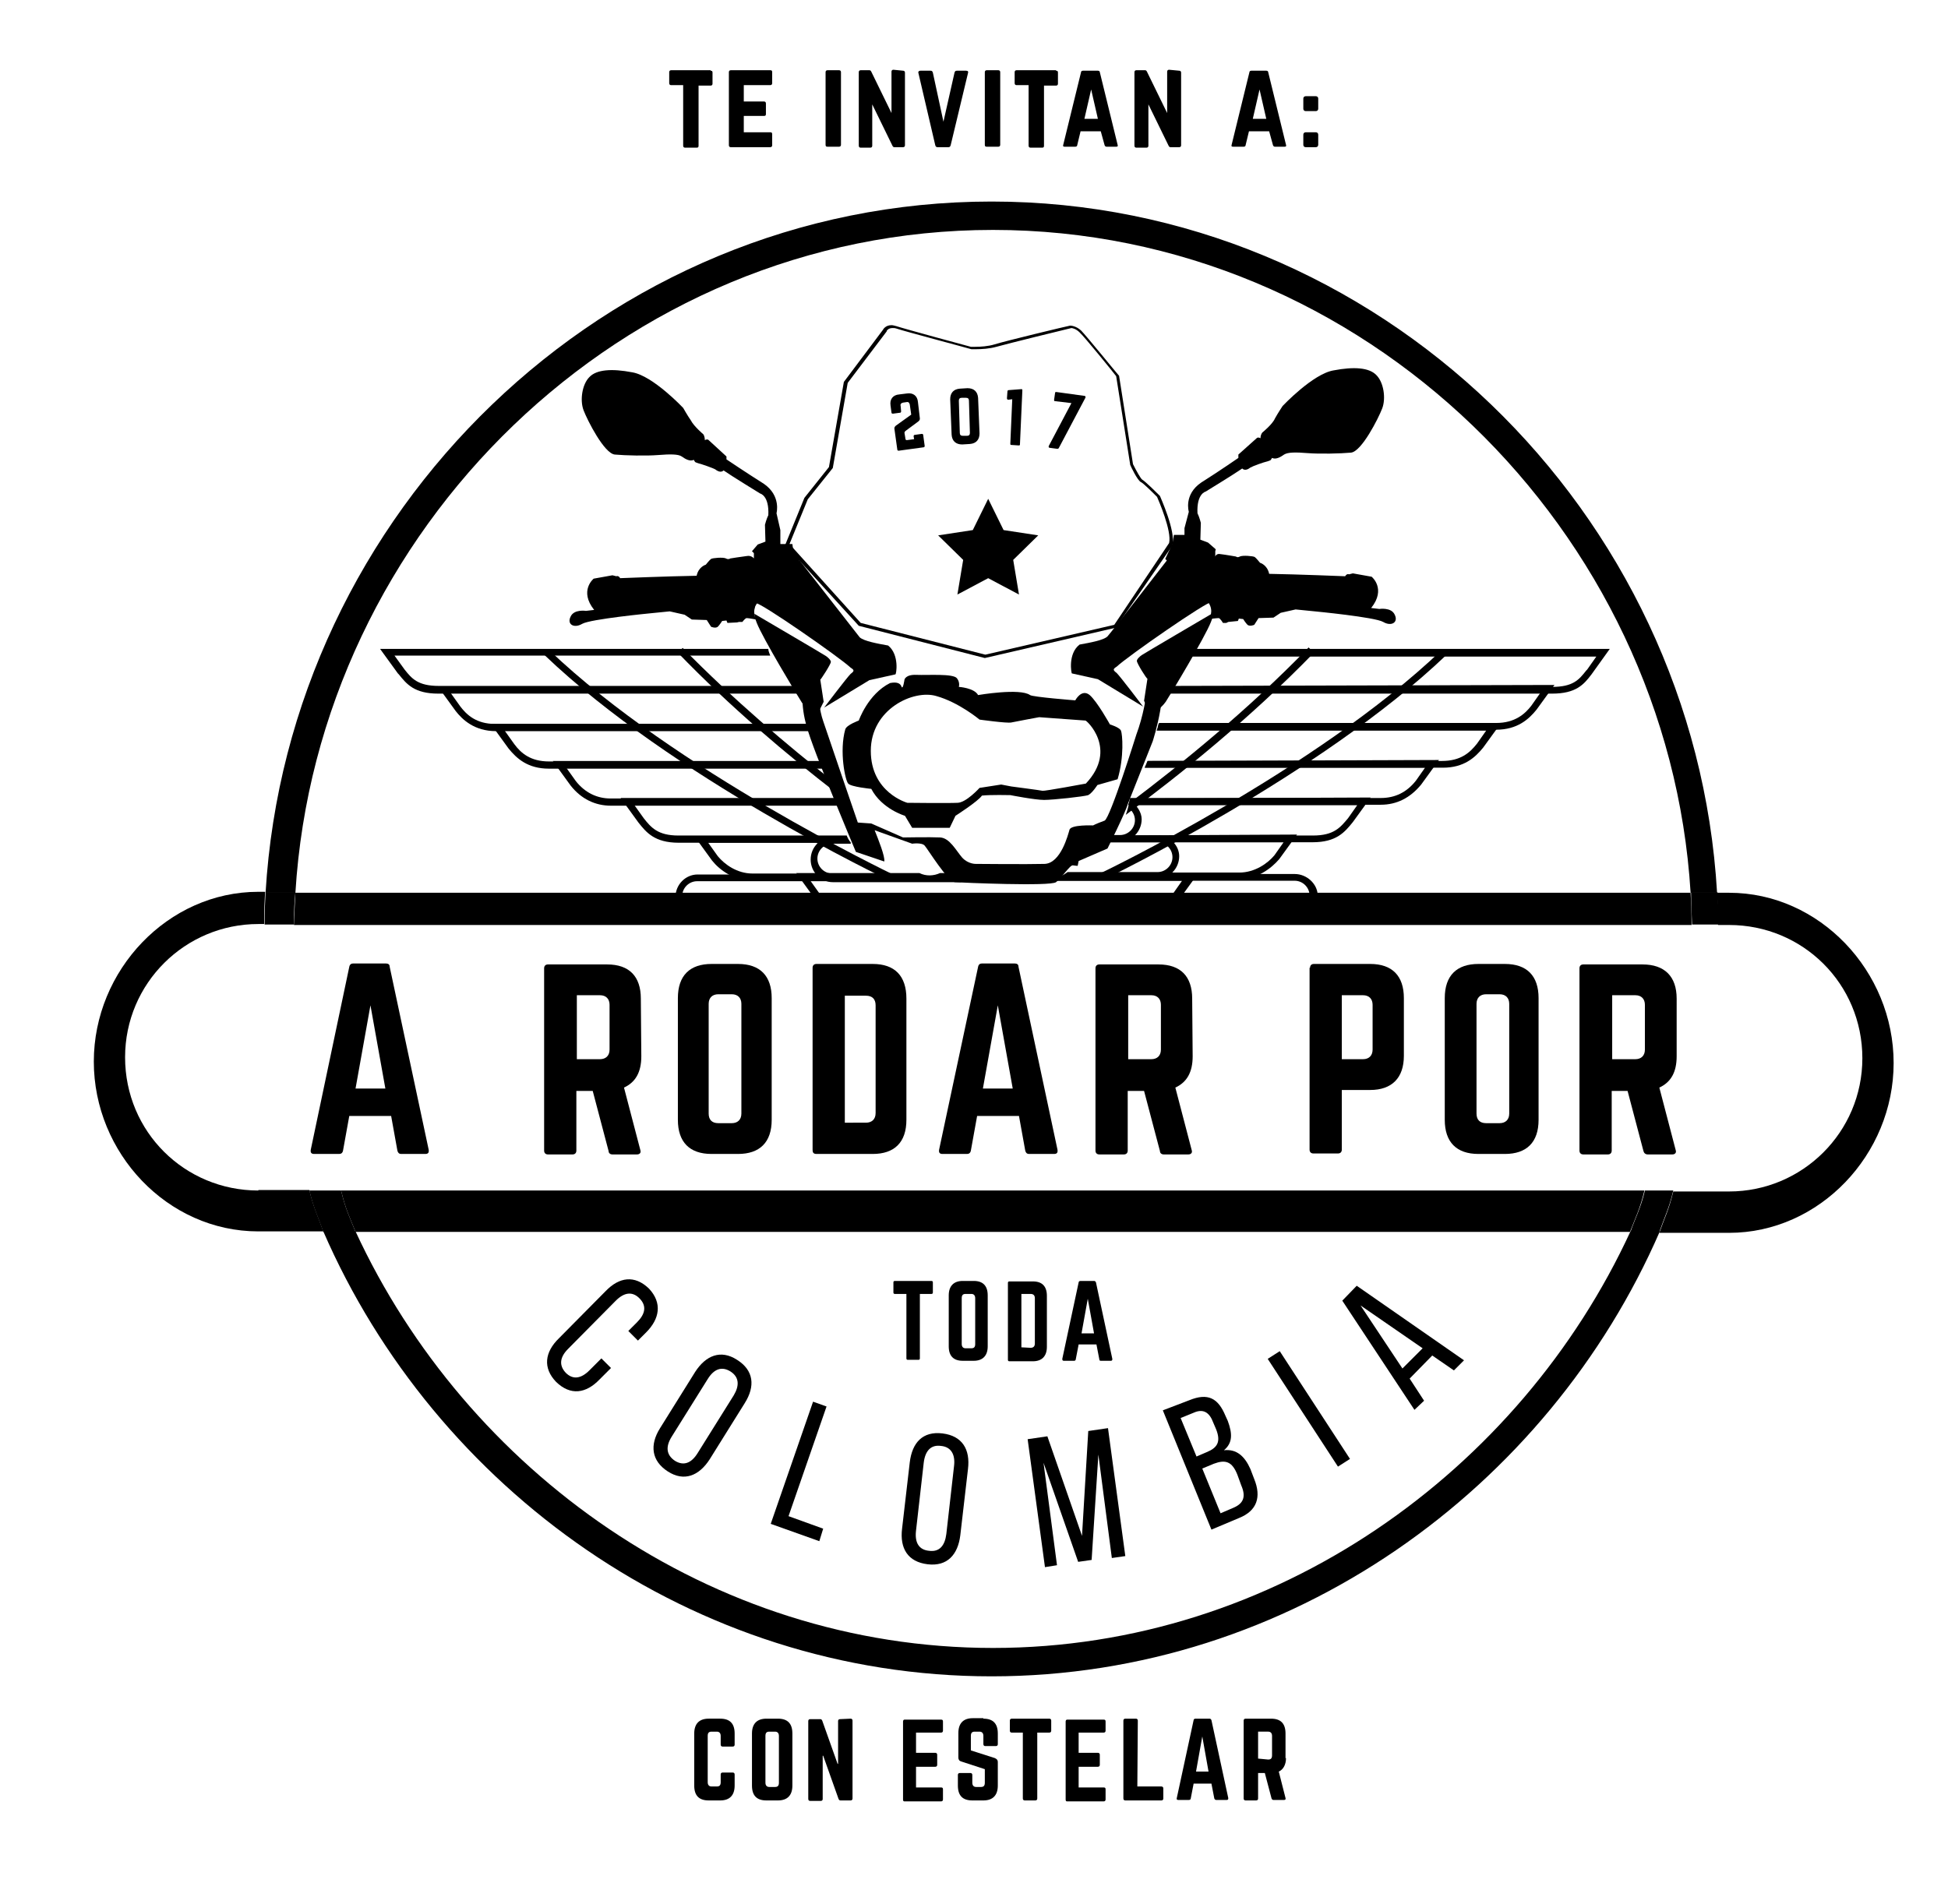 <svg version="1.1" id="arptc" xmlns="http://www.w3.org/2000/svg" xmlns:xlink="http://www.w3.org/1999/xlink" x="0px" y="0px"
	 width="100%" viewBox="277.1 82.1 404.9 395.8" style="enable-background:new 277.1 82.1 404.9 395.8;"
	 xml:space="preserve">
<g>
	<g>
		<g>
			<g>
				<path d="M351,338.2h264.9c1.1-2.9,2.1-4.8,3-8.6H348C348.9,333.5,349.9,335.4,351,338.2z"/>
			</g>
			<g>
				<path d="M628.5,267.7h-290c-0.1,1.9-0.2,3.8-0.3,6.7h290.5C628.7,271.5,628.6,269.6,628.5,267.7z"/>
			</g>
			<g>
				<path d="M348,329.6h-6.6c0.9,3.8,1.9,5.7,2.9,8.6h6.7C349.9,335.4,348.9,333.5,348,329.6z"/>
			</g>
			<g>
				<path d="M619,329.6c-0.9,3.8-2,5.7-3,8.6h6c1-2.9,2-4.8,2.9-8.6H619L619,329.6z"/>
			</g>
			<g>
				<path d="M483.5,424.7c-58.9,0-109.6-37-132.5-86.6h-6.7c23.2,53.4,76.7,92.5,138.9,92.5c62.2,0,115.7-39.1,138.9-92.5h-6.1
					C593.1,387.8,542.3,424.7,483.5,424.7z"/>
			</g>
			<g>
				<path d="M636.5,267.7H634c0.1,1.9,0.2,3.8,0.2,6.7h2.3c15.3,0,27.7,12.2,27.7,27.7c0,15.4-12.5,27.7-27.7,27.7h-11.6
					c-0.9,3.8-1.9,5.7-2.9,8.6h14.5c18.8,0,34.2-16.3,34.2-35.3C670.7,284,655.3,267.7,636.5,267.7z"/>
			</g>
			<g>
				<path d="M338.2,274.3c0-2.9,0.1-4.8,0.3-6.7h-6.2c-0.1,1.9-0.2,3.8-0.2,6.7H338.2z"/>
			</g>
			<g>
				<path d="M483.5,129.9c77.1,0,140.4,62.5,145,137.8h5.5c-4.6-79.2-70.5-143.7-150.8-143.7c-80.3,0-146.2,64.6-150.9,143.7h6.2
					C343.1,192.3,406.4,129.9,483.5,129.9z"/>
			</g>
			<g>
				<path d="M628.8,274.3h5.5c0-2.9-0.1-4.8-0.2-6.7h-5.5C628.6,269.6,628.7,271.5,628.8,274.3z"/>
			</g>
			<g>
				<path d="M330.8,329.6c-15.3,0-27.7-12.2-27.7-27.7c0-15.4,12.5-27.7,27.7-27.7h1.2c0-2.9,0.1-4.8,0.2-6.7h-1.4
					c-18.8,0-34.2,16.3-34.2,35.3c0,19,15.3,35.3,34.2,35.3h13.5c-1-2.9-2-4.8-2.9-8.6H330.8L330.8,329.6z"/>
			</g>
		</g>
		<g>
			<g>
				<g>
					<g>
						<g>
							<g>
								<g>
									<path d="M522.9,217c0,0.3,0,0.5-0.1,0.8c-0.1,0.3-0.1,0.5-0.2,0.8h86.3l-1.9,2.7l-0.2,0.2c-1.5,1.9-2.7,3.4-7.1,3.4h-79.4
										c-0.2,0.5-0.4,1-0.6,1.4h80c5,0,6.6-1.9,8.2-4l3.8-5.3L522.9,217z"/>
								</g>
								<g>
									<path d="M517.9,232.6c-0.1,0.5-0.2,1-0.4,1.4H586l-1.9,2.7c-1.5,1.9-3.4,3.6-7.3,3.6h-61.2c-0.2,0.5-0.4,1-0.6,1.4H577
										c4.4,0,6.7-2.1,8.4-4.2l3.7-5.1L517.9,232.6L517.9,232.6z"/>
								</g>
								<g>
									<path d="M515.7,240.3c-0.2,0.5-0.4,1-0.6,1.4h58.2l-1.9,2.7c-1.9,2.4-4.3,3.6-7.3,3.6h-52.1c-0.1,0.5-0.2,1-0.4,1.4h52.5
										c3.3,0,6.1-1.4,8.4-4.2l3.7-5.1L515.7,240.3L515.7,240.3z"/>
								</g>
								<g>
									<path d="M512,248.1c-0.1,0.5-0.2,1-0.4,1.4h47.6l-1.9,2.7c-1.6,1.9-2.9,3.6-7.3,3.6h-42.4c-0.7,0.6-1.4,1-2.2,1.4h44.5
										c5,0,6.7-2.1,8.4-4.2l3.7-5.1L512,248.1L512,248.1z"/>
								</g>
								<g>
									<path d="M473.8,263.7h-1.1c-1.4,0.8-3.3,0.9-4.9,0h-17.7c-1.7,0-3.1-1.4-3.1-3.1c0-1.7,1.4-3.1,3.1-3.1h3.9
										c-0.4-0.5-0.7-1-0.9-1.4h-2.9c-2.5,0-4.6,2.1-4.6,4.7c0,2.6,2.1,4.7,4.6,4.7h26.7C475.7,264.8,474.8,264.2,473.8,263.7z"/>
									<path d="M507.8,255.8c-0.7,0.6-1.4,1-2.2,1.4h38.3l-1.9,2.7c-1.4,1.7-4.1,3.6-7.3,3.6h-35.7c-0.8,0.6-1.6,1-2.5,1.4h38.1
										c3.7,0,6.7-2.2,8.4-4.2l3.7-5.1L507.8,255.8L507.8,255.8z"/>
								</g>
								<g>
									<path d="M498.8,263.8c-0.8,0.6-1.6,1-2.5,1.4h26.5l-1.9,2.7c-1.3,1.7-4.6,3.6-9.3,3.6h-89.6c-1.7,0-3.1-1.4-3.1-3.1
										c0-1.7,1.4-3.1,3.1-3.1h55.3c-0.1,0-0.3-0.1-0.4-0.1c-0.9-0.4-1.9-0.8-2.8-1.3h-1.6c-1.3,0.6-2.9,0.7-4.3,0h-46.1
										c-2.5,0-4.6,2.1-4.6,4.7c0,2.6,2.1,4.7,4.6,4.7h89.6c4.3,0,8.4-1.6,10.5-4.2l3.7-5.1L498.8,263.8L498.8,263.8z"/>
								</g>
								<g>
									<path d="M520.5,224.7c-0.2,0.5-0.4,1-0.6,1.4h77.4l-1.9,2.7c-1.3,1.7-3.4,3.6-7.3,3.6H518c-0.1,0.5-0.2,1-0.4,1.4h70.5
										c4.4,0,6.8-2.2,8.4-4.2l3.7-5.1L520.5,224.7L520.5,224.7z"/>
								</g>
							</g>
							<g>
								<g>
									<path d="M506.2,265.1l-0.7-1.3c0.5-0.2,45.1-21.6,71.2-46.5l1,1C551.5,243.3,506.7,264.9,506.2,265.1z"/>
								</g>
								<g>
									<path d="M549.1,216.7c-12.6,13-26.4,24.2-37.3,32.4c-0.2,0.8-0.4,1.6-0.7,2.4c11.1-8.2,25.8-20,39.1-33.7L549.1,216.7z"/>
								</g>
							</g>
						</g>
						<g>
							<g>
								<g>
									<path d="M442,224.7h-73.7c-4.3,0-5.6-1.5-7.1-3.4l-2.1-2.9h78.1c-0.2-0.5-0.4-1-0.4-1.4h-80.7l3.7,5.1l0.2,0.2
										c1.6,2,3.2,4,8.2,4h74.7C442.7,225.8,442.3,225.3,442,224.7z"/>
								</g>
								<g>
									<path d="M449.5,240.4h-58.3c-3.8,0-5.8-1.7-7.2-3.6l-2-2.8h65.1c-0.2-0.5-0.5-1-0.7-1.4h-67.3l3.7,5.1
										c1.7,2.1,4,4.2,8.4,4.2h58.6C449.8,241.3,449.7,240.9,449.5,240.4z"/>
								</g>
								<g>
									<path d="M451.1,248.1H404c-2.8,0-5.3-1.2-7.2-3.6l-2-2.8h55c-0.1-0.5-0.3-1-0.4-1.4H392l3.7,5.1c2.2,2.8,5.1,4.2,8.4,4.2
										h47.3C451.2,249.1,451.2,248.6,451.1,248.1z"/>
								</g>
								<g>
									<path d="M512,248.6c-0.1,0.5-0.2,1-0.4,1.4c0.8,0.6,1.4,1.5,1.4,2.6c0,1.7-1.4,3.1-3.1,3.1h-2.1c-0.7,0.6-1.4,1-2.2,1.4
										h4.2c2.5,0,4.6-2.1,4.6-4.7C514.4,251,513.4,249.4,512,248.6z"/>
									<path d="M453.1,255.8h-35c-4.3,0-5.7-1.7-7.2-3.6l-2-2.8h42.4c-0.1-0.5-0.2-1-0.2-1.4h-45l3.7,5.1c1.6,2,3.3,4.2,8.4,4.2
										H454C453.6,256.9,453.3,256.4,453.1,255.8z"/>
								</g>
								<g>
									<path d="M473.8,263.7h-1.1c-1.4,0.8-3.3,0.9-4.9,0h-34.3c-3.2,0-5.8-1.9-7.2-3.6l-2-2.8h29.6c-0.4-0.5-0.7-1-0.9-1.4h-31.6
										l3.7,5.1c1.6,2,4.6,4.2,8.4,4.2h43.3C475.7,264.8,474.8,264.2,473.8,263.7z"/>
									<path d="M517.7,255.8h-9.9c-0.7,0.6-1.4,1-2.2,1.4h12.1c1.7,0,3.1,1.4,3.1,3.1s-1.4,3.1-3.1,3.1H499
										c-0.8,0.6-1.6,1-2.5,1.4h21.1c2.5,0,4.6-2.1,4.6-4.7C522.2,257.9,520.3,255.8,517.7,255.8z"/>
								</g>
								<g>
									<path d="M546.2,263.8h-47.5c-0.8,0.6-1.6,1-2.5,1.4h50c1.7,0,3.1,1.4,3.1,3.1c0,1.7-1.4,3.1-3.1,3.1h-89.6
										c-4.7,0-8-1.9-9.2-3.6l-2-2.8h31.9c-0.1,0-0.3-0.1-0.4-0.1c-0.9-0.4-1.9-0.8-2.8-1.3h-1.6c-1.3,0.6-2.9,0.7-4.3,0h-25.6
										l3.7,5.1c2.1,2.6,6.1,4.2,10.5,4.2h89.6c2.5,0,4.6-2.1,4.6-4.7C550.9,265.8,548.7,263.8,546.2,263.8z"/>
								</g>
								<g>
									<path d="M446.6,232.6H380c-3.9,0-5.9-1.9-7.2-3.6l-2-2.8H443c-0.3-0.5-0.7-1-0.9-1.4h-74l3.7,5.1c1.4,1.8,3.9,4.2,8.4,4.2
										h67.1C447,233.5,446.7,233,446.6,232.6z"/>
								</g>
							</g>
							<g>
								<g>
									<path d="M461.9,265.1c-0.5-0.2-45.3-21.6-71.6-46.8l1-1c26.2,25,70.9,46.3,71.2,46.5L461.9,265.1z"/>
								</g>
								<g>
									<path d="M450.5,244.7c-9.7-7.6-21-17.2-31.5-27.9l-1,1c10.9,11.3,22.8,21.3,32.9,29.1C450.8,246.1,450.7,245.4,450.5,244.7
										z"/>
								</g>
							</g>
						</g>
					</g>
					<g>
						<path d="M510.1,234c-0.3-0.7-2.3-1.3-2.3-1.3s-2.6-4.7-4.2-6.1c-1.7-1.4-3,1.1-3,1.1s-8.9-0.7-9.4-1.1c-2.1-1.5-10.8,0-10.8,0
							c-0.8-1.5-4-1.7-4-1.7s0.3-0.9-0.4-1.8c-0.8-1-6-0.6-8.4-0.7c-2.3-0.1-2.5,1-2.5,1s-0.3,2.1-0.6,1.5c-0.2-0.7-0.9-1.1-2.4-0.8
							c-4.6,2.3-6.5,7.8-6.5,7.8s-2.5,0.9-2.8,1.8c-1.3,4.6,0,10.7,0.6,11.3c0.6,0.7,4.8,1.1,4.8,1.1c2.2,4.2,7,5.6,7,5.6l1.5,2.5
							h7.8l1.2-2.5c0,0,4.7-3,5.5-4.2c1.7-0.2,5.9-0.1,5.9-0.1s5.1,1,7,1c1.9,0,8.3-0.7,9.2-1c0.9-0.5,1.9-2.1,1.9-2.1l4.2-1.2
							C510.8,239.4,510.4,234.7,510.1,234z M502.8,245c0,0-8.6,1.6-9,1.5c-0.4-0.1-6.5-0.9-6.5-0.9l-2.1-0.4l-4.5,0.7
							c0,0-2.8,3.1-4.6,3.1c-1.8,0.1-10.4,0-10.4,0s-7.6-2.1-7.6-10.8c0-8.7,8.9-12.8,13.6-11.4c4.7,1.3,9,4.9,9,4.9
							s5.7,0.8,6.6,0.6c0.9-0.2,5.8-1.1,5.8-1.1l9.6,0.7C502.8,231.7,509.6,237.8,502.8,245z"/>
						<path d="M517.8,219.7c-1-0.7-1.8-0.8-1.8-0.8s0.1,8.4-2.7,15.9c0,0-5.4,17.3-6.6,17.9c-1.9,0.7-2.4,1-2.4,1s-4.6-0.2-4.9,0.9
							c-0.3,1-1.8,7-5.2,7.1c-3.5,0.1-14.2,0-14.2,0s-1.6,0.1-2.9-1.3c-1.3-1.5-2.6-4.1-4.6-4.2c-2-0.1-7.7,0-7.7,0l-6.6-2.9
							l-2.8-0.2c0,0-5.7-16.6-7.2-21.1c-1.6-4.5-1-12.5-1.5-13c-0.4-0.6-1.7,0.8-1.7,0.8l-1,5c0,0-0.6,3.8,0.8,8.4
							c1.2,4.7,10.2,26,10.2,26l5.9,2c0.2-1-1.2-4.5-2-6.5l0,0l7.8,2.8c0,0,2-0.3,2.6,0.4c0.7,0.8,4.8,7.5,6.3,7.6
							c1.5,0.1,19.8,0.9,21,0c1.2-0.9,2.9-3.6,3.5-3.5c0.6,0.1,1,0.1,1,0.1l0.2-1l6-2.6c0,0,3.7-7.4,4.2-9.2
							c0.7-1.8,5.2-13.1,5.2-13.1S520.5,224.6,517.8,219.7z"/>
						<g>
							<path d="M434.2,207.6c-0.7,0.4-0.4,2.1-0.4,2.1s0,0,0.1,0C433.8,208.8,434,208.2,434.2,207.6z"/>
							<path d="M449.8,219.7c0-0.4-0.7-1-1-1.2c-0.4-0.3-13.9-8.2-14.9-8.8c0,0.6,0.2,1.1,0.5,1.9c1.2,3.1,8.3,14.9,9.4,16.6
								c1.2,1.7,3.1,2.6,3.1,2.6l1.4-2.8l0.2,1.3l-0.9-5.9C447.7,223.4,449.8,220.2,449.8,219.7z"/>
							<path d="M461.7,216.3c-2.2-0.4-5-0.9-5.9-1.7c-0.8-1-12.5-16-12.5-16l-2.3,1l-6.2,6.9c0,0-0.4,0.4-0.7,1.1c0,0,0.1,0,0.1-0.1
								c0.8-0.3,17.5,11.3,19.7,13.4c0.8,0.5,0.8,0.7,0,1.3c-0.8,0.8-5.2,6.6-5.5,7l9.4-5.7l5.4-1.2
								C463.4,222.4,464.1,218.2,461.7,216.3z"/>
						</g>
						<g>
							<path d="M528.9,207.4c0.7,0.4,0.4,2.1,0.4,2.1s0,0-0.1,0C529.3,208.6,529.1,207.9,528.9,207.4z"/>
							<path d="M513.4,219.5c0-0.4,0.7-1,1-1.2c0.4-0.3,13.9-8.2,14.9-8.8c0,0.6-0.2,1.1-0.5,1.9c-1.2,3.1-8.3,14.9-9.4,16.6
								c-1.2,1.7-3.1,2.6-3.1,2.6l-1.4-2.8l-0.2,1.3l0.9-5.9C515.4,223.2,513.4,220,513.4,219.5z"/>
							<path d="M501.5,216.1c2.2-0.4,5-0.9,5.8-1.7c0.9-1,12.5-16,12.5-16l2.3,1l6.2,6.9c0,0,0.4,0.4,0.7,1.1c0,0-0.1,0-0.1-0.1
								c-0.8-0.3-17.5,11.3-19.7,13.4c-0.8,0.5-0.8,0.7,0,1.3c0.8,0.8,5.2,6.6,5.5,7l-9.4-5.7l-5.4-1.2
								C499.8,222.2,499,218,501.5,216.1z"/>
						</g>
						<path d="M441.8,195.2h-2.5v-2.9l-0.8-3.5c0,0,1-3.6-2.6-6.1c-3.8-2.4-7.8-5.1-7.8-5.1V177l-3.7-3.4c0,0-0.2-0.3-0.8,0
							c0-0.8-0.3-1.2-0.3-1.2s-2-1.7-2.6-2.9c-0.7-1-1.6-2.6-1.6-2.6s-6.3-6.7-10.6-7.4c-4.2-0.8-7.4-0.6-8.9,1
							c-1.5,1.5-2,4.8-1.2,6.9c0.8,2.1,4.3,9,6.5,9.2c2.2,0.2,6.5,0.3,9,0.1c2.5-0.2,4.2-0.2,4.9,0.3c0.7,0.5,1.7,1.1,2.5,0.7
							c0.4,0.6,0.1,0.4,0.9,0.7c0.8,0.2,3.1,1,3.6,1.3c0.5,0.4,1.2,0.7,1.7,0.2c1.4,1,7.6,4.8,7.6,4.8s1.9,0.4,1.7,4.5
							c-0.4,0.8-0.7,2-0.7,2l0.1,3.5l-1.6,0.6l-1.2,1.4l0.4,0.4v1.1c0,0-0.5-0.7-1.5-0.5c-0.9,0.1-3.4,0.5-3.4,0.5s-0.4,0.3-0.9,0
							c-0.6-0.3-2.8-0.1-3.1,0.1c-0.3,0.2-1.1,1.2-1.1,1.2s-1.5,0.4-1.9,2.3c-6,0.1-15.9,0.5-15.9,0.5s-0.3-0.6-0.8-0.4
							c-0.8-0.2-0.8-0.2-0.8-0.2l-3.9,0.7c0,0-3.1,2.5,0.1,6.5c-1.7,0.2-1.7,0.2-1.7,0.2s-2.5-0.4-3.2,1.2c-0.8,1.6,0.7,2.5,2.4,1.5
							c1.7-1,14.2-2.2,14.2-2.2l4-0.4l3.1,0.7l1.5,1l3.1,0.1l0.9,1.4c0,0,0.9,0.4,1.4,0c0.4-0.4,0.9-1.2,0.9-1.2l0.9-0.1l0.2,0.5
							l2-0.1l0.4-0.1h0.7c0,0,0.6-0.8,0.9-0.8c0.4,0,2,0.3,2,0.3s-1.1-1.6,0.1-3.3c1.2-1.7,9-9.1,9-9.1l-1.5-2.5L441.8,195.2z"/>
						<path d="M521.1,193.3h2.2v-1.4l0.9-3.4c0,0-1.1-3.6,2.6-6.1c3.8-2.4,7.7-5.1,7.7-5.1v-0.7l3.8-3.4c0,0,0.2-0.3,0.8,0
							c0-0.8,0.4-1.2,0.4-1.2s2.1-1.7,2.6-2.9c0.6-1.1,1.6-2.6,1.6-2.6s6.3-6.7,10.6-7.4c4.2-0.8,7.4-0.6,8.9,1
							c1.5,1.5,2,4.8,1.2,6.9c-0.8,2.1-4.3,9-6.5,9.2c-2.2,0.2-6.5,0.3-9,0.1c-2.5-0.2-4.1-0.2-4.9,0.3c-0.7,0.5-1.7,1.1-2.5,0.7
							c-0.4,0.6-0.1,0.4-0.9,0.7c-0.9,0.2-3.1,1-3.6,1.3c-0.5,0.4-1.2,0.7-1.7,0.2c-1.4,1-7.6,4.8-7.6,4.8s-1.9,0.4-1.7,4.5
							c0.4,0.8,0.7,2,0.7,2l-0.1,3.5l1.6,0.6l1.6,1.4l-0.1,0.4v1.1c0,0,0.2-0.7,1.1-0.5c0.9,0.1,3.2,0.5,3.2,0.5s0.3,0.3,0.8,0
							c0.6-0.3,2.8-0.1,3.1,0.1c0.3,0.2,1.1,1.2,1.1,1.2s1.5,0.4,1.9,2.3c6,0.1,15.8,0.5,15.8,0.5s0.3-0.6,0.8-0.4
							c0.8-0.2,0.8-0.2,0.8-0.2l3.9,0.7c0,0,3.1,2.5-0.1,6.5c1.7,0.2,1.7,0.2,1.7,0.2s2.5-0.4,3.2,1.2c0.8,1.6-0.7,2.5-2.4,1.5
							c-1.7-1-14.2-2.2-14.2-2.2l-4-0.4l-3.1,0.7l-1.5,1l-3.1,0.1l-0.9,1.4c0,0-0.9,0.4-1.4,0c-0.4-0.4-0.9-1.2-0.9-1.2l-0.9-0.1
							l-0.2,0.5l-2,0.2l-0.4,0.2h-0.7c0,0-0.6-1-0.9-1c-0.4,0-2,0.2-2,0.2s1.1-1.6-0.1-3.4c-1.2-1.7-9-9.1-9-9.1l1.5-3.2
							L521.1,193.3z"/>
						<g>
							<path d="M481.8,218.9L481.8,218.9l-26.2-6.7l-15.3-16.8l4-9.8l5.1-6.4l3.1-17.7l8.1-10.8c0.1-0.2,0.6-1,1.8-1
								c0.3,0,0.6,0.1,1,0.2c1.8,0.6,15.1,4.2,15.5,4.3c0,0,0.4,0,0.9,0c1.1,0,2.7-0.1,4-0.5c2.2-0.7,15.1-3.8,15.7-3.9l0.1,0
								c0,0,1.1,0,2.2,1c1.1,1.1,7.5,9,7.8,9.3l0.1,0.1l2.9,18.4c0.7,1.4,1.6,3,1.9,3.2c0.7,0.4,3.3,3,3.6,3.3l0.1,0.1
								c0.1,0.3,3.3,7.3,2.6,10.2l0,0.1L509,212.6L481.8,218.9z M456,211.6l25.9,6.6l26.8-6.2l11.4-17c0.6-2.5-2.2-8.9-2.5-9.6
								c-1.1-1.1-2.9-2.9-3.4-3.1c-0.7-0.4-2-3.1-2.2-3.6l0-0.1l-2.9-18.3c-0.6-0.8-6.6-8.2-7.6-9.1c-0.8-0.8-1.6-0.9-1.7-0.9
								c-0.9,0.2-13.5,3.3-15.6,3.9c-1.4,0.4-3.1,0.5-4.2,0.5c-0.6,0-1,0-1,0c-0.6-0.2-13.8-3.7-15.6-4.3c-0.3-0.1-0.5-0.1-0.8-0.1
								c-0.9,0-1.2,0.6-1.2,0.6l0,0.1l-8.1,10.7l-3.1,17.7l-5.2,6.5l-3.8,9.3L456,211.6z"/>
						</g>
					</g>
				</g>
				<g>
					<g>
						<g>
							<path d="M465.3,171.7c-0.1,0.1-0.2,0.2-0.2,0.4l0.2,1.2c0,0.2,0.1,0.3,0.3,0.3l1.5-0.2l-0.1-0.6c0-0.2,0.1-0.3,0.3-0.3
								l1.4-0.2c0.2,0,0.3,0.1,0.3,0.3l0.3,2.2c0,0.2-0.1,0.3-0.3,0.3l-5.1,0.7c-0.2,0-0.3-0.1-0.3-0.3l-0.6-4.3
								c0-0.3,0.1-0.4,0.3-0.6l3.2-2.3l-0.3-2.1c-0.1-0.4-0.3-0.6-0.7-0.5l-0.7,0.1c-0.4,0.1-0.6,0.3-0.5,0.7l0.1,1.1
								c0,0.2-0.1,0.3-0.2,0.3l-1.5,0.2c-0.2,0-0.3-0.1-0.3-0.2l-0.2-1.5c-0.2-1.3,0.5-2.2,1.8-2.3l1.6-0.2c1.3-0.2,2.2,0.5,2.3,1.8
								l0.4,3.4c0,0.3-0.1,0.4-0.3,0.6L465.3,171.7z"/>
							<path d="M474.6,165.1c0-1.3,0.7-2.1,2-2.2l1.6-0.1c1.3,0,2.1,0.7,2.2,2l0.3,7.4c0,1.3-0.7,2.1-2,2.2l-1.6,0.1
								c-1.3,0-2.1-0.7-2.2-2L474.6,165.1z M478.1,172.7c0.4,0,0.6-0.2,0.6-0.6l-0.2-6.7c0-0.4-0.2-0.6-0.6-0.6H477
								c-0.4,0-0.6,0.2-0.6,0.6l0.2,6.7c0,0.4,0.2,0.6,0.6,0.6H478.1z"/>
							<path d="M489.4,163c0.2,0,0.2,0.1,0.2,0.3l-0.5,11.2c0,0.2-0.1,0.2-0.3,0.2l-1.5-0.1c-0.2,0-0.2-0.1-0.2-0.3l0.4-9.2
								l-0.8,0.1c-0.2,0-0.3-0.1-0.3-0.3l0.1-1.4c0-0.2,0.1-0.3,0.3-0.3L489.4,163z"/>
							<path d="M502.5,164.4c0.2,0,0.3,0.2,0.2,0.4l-5.5,10.4c-0.1,0.2-0.2,0.2-0.4,0.2l-1.5-0.2c-0.2,0-0.3-0.2-0.2-0.4l4.7-8.9
								l-3.4-0.4c-0.2,0-0.2-0.1-0.2-0.3l0.2-1.4c0-0.2,0.1-0.2,0.3-0.2L502.5,164.4z"/>
						</g>
						<g>
							<polygon points="482.5,185.8 485.7,192.3 492.9,193.4 487.7,198.5 488.9,205.7 482.5,202.3 476.1,205.7 477.3,198.5 
								472.1,193.4 479.3,192.3 							"/>
						</g>
					</g>
					<g>
						<g>
							<path d="M411.4,359.1l-1.7,1.7l-2-2l1.8-1.8c1.7-1.7,2.1-3.4,0.5-5c-1.5-1.5-3.2-1.2-4.9,0.5l-9.9,10c-1.7,1.7-2,3.4-0.5,5
								c1.5,1.5,3.2,1.2,4.9-0.5l2.5-2.5l2,2l-2.4,2.4c-2.8,2.9-6,3.4-9,0.5c-2.8-2.9-2.4-6.2,0.6-9.1l9.7-9.8c2.8-2.9,6-3.4,9-0.5
								C414.8,353,414.2,356.3,411.4,359.1z"/>
							<path d="M421.6,367.3c2.2-3.4,5.3-4.7,8.7-2.5c3.5,2.2,3.8,5.5,1.6,9l-7.3,11.7c-2.2,3.4-5.3,4.7-8.7,2.5
								c-3.4-2.2-3.8-5.5-1.6-9L421.6,367.3z M416.7,380.8c-1.3,2.1-1.1,3.8,0.7,5c1.8,1.1,3.4,0.5,4.7-1.6l7.5-12
								c1.2-2,1.2-3.8-0.7-5c-1.8-1.1-3.4-0.5-4.7,1.6L416.7,380.8z"/>
							<path d="M437.3,398.9l8.8-25.4l2.8,1l-7.9,22.8l7.2,2.6l-0.8,2.6L437.3,398.9z"/>
							<path d="M466.2,386.1c0.5-4.1,2.7-6.5,6.8-6c4.1,0.5,5.8,3.3,5.3,7.4l-1.6,13.8c-0.5,4-2.7,6.5-6.8,6
								c-4.1-0.5-5.8-3.3-5.3-7.4L466.2,386.1z M467.5,400.3c-0.3,2.5,0.6,4,2.7,4.2c2.2,0.3,3.3-1.1,3.6-3.5l1.6-14.1
								c0.3-2.4-0.6-4-2.7-4.2c-2.1-0.3-3.3,1-3.6,3.5L467.5,400.3z"/>
							<path d="M504,406.4l-2.8,0.4l-7.2-20.6l2.8,21.3l-2.5,0.4l-3.6-26.6l4.1-0.6l7.2,20.7l1.3-21.8l4.1-0.6l3.6,26.6l-2.8,0.4
								l-2.8-21.5L504,406.4z"/>
							<path d="M524.3,373.2c3.9-1.6,6-0.4,7.5,3.2l0.5,1.1c1,2.7,1,4.6-0.8,6.1c2.6-0.3,4.3,1.2,5.5,3.9l0.8,2.1
								c1.5,3.7,0.6,6.6-3.2,8.1l-5.7,2.4l-10.1-24.8L524.3,373.2z M527.9,384c2.2-0.9,3-2.1,2-4.7l-0.6-1.4c-0.8-2.2-2.1-3-4.1-2.1
								l-2.7,1.1l3.3,8L527.9,384z M533.6,395.5c2-0.9,2.5-2.3,1.5-4.6l-0.8-2.2c-1.1-2.8-2.5-3.2-4.9-2.3l-2.4,1l3.8,9.3
								L533.6,395.5z"/>
							<path d="M543.1,363l14.6,22.4l-2.5,1.6l-14.6-22.4L543.1,363z"/>
							<path d="M570.1,368.7l3,4.6l-2,1.9l-15-22.7l3-3.1l22.3,15.5l-2.1,2.1l-4.5-3.1L570.1,368.7z M568.6,366.6l4.2-4.2l-12.9-8.9
								L568.6,366.6z"/>
						</g>
						<g>
							<path d="M470.7,348.4c0.2,0,0.3,0.1,0.3,0.3v2.1c0,0.2-0.1,0.3-0.3,0.3h-2.4v13.4c0,0.2-0.1,0.3-0.3,0.3h-2.2
								c-0.2,0-0.3-0.1-0.3-0.3v-13.4h-2.4c-0.2,0-0.3-0.1-0.3-0.3v-2.1c0-0.2,0.1-0.3,0.3-0.3H470.7z"/>
							<path d="M474.3,351.4c0-1.9,1-3,2.9-3h2.3c1.9,0,2.9,1,2.9,3V362c0,1.9-1,3-2.9,3h-2.3c-1.9,0-2.9-1-2.9-3V351.4z M479,362.4
								c0.6,0,0.8-0.3,0.8-0.9V352c0-0.6-0.3-0.9-0.8-0.9h-1.2c-0.6,0-0.8,0.3-0.8,0.9v9.5c0,0.6,0.3,0.9,0.8,0.9H479z"/>
							<path d="M486.6,348.8c0-0.2,0.1-0.3,0.3-0.3h4.9c1.9,0,2.9,1,2.9,3v10.6c0,1.9-1,3-2.9,3h-4.9c-0.2,0-0.3-0.1-0.3-0.3V348.8z
								 M491.3,362.3c0.6,0,0.9-0.3,0.9-0.9V352c0-0.6-0.3-0.9-0.9-0.9h-1.9v11.1L491.3,362.3L491.3,362.3z"/>
							<path d="M505.9,365c-0.2,0-0.3-0.1-0.3-0.3l-0.6-3.1h-3.7l-0.6,3.1c0,0.2-0.2,0.3-0.3,0.3h-2.2c-0.2,0-0.3-0.1-0.3-0.4
								l3.4-15.9c0-0.2,0.2-0.3,0.4-0.3h2.8c0.2,0,0.3,0.1,0.4,0.3l3.4,15.9c0,0.2,0,0.4-0.3,0.4H505.9z M503.2,352.1l-1.3,7.2h2.6
								L503.2,352.1z"/>
						</g>
					</g>
				</g>
			</g>
			<g>
				<g>
					<path d="M360.5,322c-0.5,0-0.7-0.3-0.8-0.7l-1.3-7.2h-8.7l-1.3,7.2c-0.1,0.5-0.4,0.7-0.8,0.7h-5.2c-0.6,0-0.8-0.3-0.7-0.9l8-38
						c0.1-0.5,0.4-0.7,0.8-0.7h6.8c0.5,0,0.8,0.2,0.8,0.7l8.1,38c0.1,0.6-0.1,0.9-0.7,0.9H360.5z M354.1,291.1l-3.1,17.3h6.2
						L354.1,291.1z"/>
					<path d="M410.4,301.7c0,3.3-1.2,5.4-3.6,6.5l3.4,13c0.2,0.6-0.2,0.9-0.7,0.9h-5.1c-0.5,0-0.8-0.3-0.8-0.7l-3.3-12.5h-3.4v12.4
						c0,0.5-0.3,0.8-0.8,0.8h-5.1c-0.5,0-0.8-0.3-0.8-0.8v-37.9c0-0.5,0.3-0.8,0.8-0.8h12.3c4.6,0,7,2.5,7,7.1L410.4,301.7
						L410.4,301.7z M401.8,302.3c1.2,0,2-0.7,2-2V291c0-1.2-0.7-2-2-2H397v13.3H401.8z"/>
					<path d="M418,289.6c0-4.7,2.5-7.1,7-7.1h5.5c4.6,0,7,2.5,7,7.1v25.3c0,4.7-2.5,7.1-7,7.1H425c-4.6,0-7-2.5-7-7.1V289.6z
						 M429.2,315.6c1.2,0,2-0.7,2-2v-22.8c0-1.2-0.7-2-2-2h-2.8c-1.2,0-2,0.7-2,2v22.8c0,1.3,0.7,2,2,2H429.2z"/>
					<path d="M446,283.3c0-0.5,0.3-0.8,0.8-0.8h11.7c4.6,0,7,2.5,7,7.2v25.2c0,4.7-2.5,7.1-7,7.1h-11.7c-0.6,0-0.8-0.3-0.8-0.8
						V283.3z M457.1,315.5c1.2,0,2-0.7,2-2v-22.4c0-1.3-0.7-2-2-2h-4.4v26.4H457.1z"/>
					<path d="M491,322c-0.5,0-0.7-0.3-0.8-0.7l-1.3-7.2h-8.7l-1.3,7.2c-0.1,0.5-0.4,0.7-0.8,0.7H473c-0.6,0-0.8-0.3-0.7-0.9l8.1-38
						c0.1-0.5,0.4-0.7,0.8-0.7h6.8c0.5,0,0.8,0.2,0.8,0.7l8.1,38c0.1,0.6-0.1,0.9-0.7,0.9H491z M484.5,291.1l-3.1,17.3h6.2
						L484.5,291.1z"/>
					<path d="M525,301.7c0,3.3-1.2,5.4-3.6,6.5l3.4,13c0.2,0.6-0.2,0.9-0.7,0.9H519c-0.5,0-0.8-0.3-0.8-0.7l-3.3-12.5h-3.4v12.4
						c0,0.5-0.3,0.8-0.8,0.8h-5.1c-0.5,0-0.8-0.3-0.8-0.8v-37.9c0-0.5,0.3-0.8,0.8-0.8h12.3c4.6,0,7,2.5,7,7.1L525,301.7L525,301.7z
						 M516.4,302.3c1.2,0,2-0.7,2-2V291c0-1.2-0.7-2-2-2h-4.8v13.3H516.4z"/>
					<path d="M549.4,283.3c0-0.5,0.3-0.8,0.8-0.8h11.7c4.6,0,7,2.5,7,7.1v12c0,4.6-2.5,7.1-7,7.1H556v12.4c0,0.5-0.3,0.8-0.8,0.8
						h-5.1c-0.5,0-0.8-0.3-0.8-0.8V283.3z M560.4,302.3c1.3,0,2-0.8,2-2V291c0-1.2-0.7-2-2-2H556v13.3H560.4z"/>
					<path d="M577.4,289.6c0-4.7,2.5-7.1,7-7.1h5.5c4.6,0,7,2.5,7,7.1v25.3c0,4.7-2.5,7.1-7,7.1h-5.5c-4.6,0-7-2.5-7-7.1V289.6z
						 M588.8,315.6c1.2,0,2-0.7,2-2v-22.8c0-1.2-0.7-2-2-2h-2.8c-1.2,0-2,0.7-2,2v22.8c0,1.3,0.7,2,2,2H588.8z"/>
					<path d="M625.6,301.7c0,3.3-1.2,5.4-3.6,6.5l3.4,13c0.2,0.6-0.2,0.9-0.7,0.9h-5.1c-0.5,0-0.8-0.3-0.9-0.7l-3.3-12.5h-3.3v12.4
						c0,0.5-0.3,0.8-0.8,0.8h-5.1c-0.5,0-0.8-0.3-0.8-0.8v-37.9c0-0.5,0.3-0.8,0.8-0.8h12.3c4.6,0,7.1,2.5,7.1,7.1L625.6,301.7
						L625.6,301.7z M617,302.3c1.2,0,2-0.7,2-2V291c0-1.2-0.7-2-2-2h-4.8v13.3H617z"/>
				</g>
			</g>
		</g>
		<g>
			<path d="M429.8,444.8c0,0.2-0.1,0.4-0.4,0.4h-2.1c-0.2,0-0.4-0.1-0.4-0.4V443c0-0.6-0.3-0.9-0.8-0.9H425c-0.6,0-0.8,0.3-0.8,0.9
				v9.6c0,0.6,0.3,0.9,0.8,0.9h1.1c0.6,0,0.8-0.3,0.8-0.9V451c0-0.2,0.1-0.4,0.4-0.4h2.1c0.2,0,0.4,0.1,0.4,0.4v2.3c0,2-1,3.1-3,3.1
				h-2.4c-2,0-3-1-3-3.1v-10.8c0-2,1-3.1,3-3.1h2.4c2,0,3,1,3,3.1V444.8z"/>
			<path d="M433.4,442.5c0-2,1-3.1,3-3.1h2.4c2,0,3,1,3,3.1v10.8c0,2-1,3.1-3,3.1h-2.4c-2,0-3-1-3-3.1V442.5z M438.2,453.6
				c0.6,0,0.8-0.3,0.8-0.9V443c0-0.6-0.3-0.9-0.8-0.9h-1.2c-0.6,0-0.8,0.3-0.8,0.9v9.7c0,0.6,0.3,0.9,0.8,0.9H438.2z"/>
			<path d="M453.9,439.4c0.2,0,0.4,0.1,0.4,0.4V456c0,0.2-0.1,0.4-0.4,0.4h-2.1c-0.2,0-0.3-0.1-0.4-0.3l-3.2-9h-0.1v9
				c0,0.2-0.1,0.4-0.4,0.4h-2.2c-0.2,0-0.4-0.1-0.4-0.4v-16.2c0-0.2,0.1-0.4,0.4-0.4h2.1c0.2,0,0.3,0.1,0.4,0.3l3.2,9h0.1v-8.9
				c0-0.2,0.1-0.4,0.4-0.4L453.9,439.4L453.9,439.4z"/>
			<path d="M473.1,441.9c0,0.2-0.1,0.4-0.4,0.4h-5.2v4.2h4c0.2,0,0.4,0.1,0.4,0.4v2.1c0,0.2-0.1,0.4-0.4,0.4h-4v4.3h5.2
				c0.3,0,0.4,0.1,0.4,0.4v2.1c0,0.2-0.1,0.4-0.4,0.4h-7.6c-0.2,0-0.3-0.1-0.3-0.4v-16.2c0-0.2,0.1-0.4,0.3-0.4h7.6
				c0.3,0,0.4,0.1,0.4,0.4V441.9z"/>
			<path d="M481.5,439.4c2,0,3,1,3,3.1v2.2c0,0.2-0.1,0.4-0.4,0.4h-2.2c-0.2,0-0.4-0.1-0.4-0.4V443c0-0.6-0.3-0.9-0.8-0.9h-1
				c-0.6,0-0.8,0.3-0.8,0.9v3l5,1.6c0.4,0.2,0.6,0.4,0.6,0.8v4.9c0,2-1,3.1-3,3.1h-2.3c-2,0-3-1-3-3.1v-2.2c0-0.2,0.1-0.4,0.4-0.4
				h2.2c0.2,0,0.4,0.1,0.4,0.4v1.6c0,0.6,0.3,0.9,0.8,0.9h1c0.6,0,0.8-0.3,0.8-0.9v-2.8l-4.9-1.6c-0.4-0.1-0.6-0.4-0.6-0.8v-5.1
				c0-2,1-3.1,3-3.1H481.5z"/>
			<path d="M495.2,439.4c0.2,0,0.4,0.1,0.4,0.4v2.1c0,0.2-0.1,0.4-0.4,0.4h-2.5V456c0,0.2-0.1,0.4-0.4,0.4h-2.2
				c-0.2,0-0.4-0.1-0.4-0.4v-13.7h-2.3c-0.2,0-0.4-0.1-0.4-0.4v-2.1c0-0.2,0.1-0.4,0.4-0.4H495.2z"/>
			<path d="M506.9,441.9c0,0.2-0.1,0.4-0.4,0.4h-5.2v4.2h4c0.2,0,0.4,0.1,0.4,0.4v2.1c0,0.2-0.1,0.4-0.4,0.4h-4v4.3h5.2
				c0.3,0,0.4,0.1,0.4,0.4v2.1c0,0.2-0.1,0.4-0.4,0.4h-7.6c-0.2,0-0.3-0.1-0.3-0.4v-16.2c0-0.2,0.1-0.4,0.3-0.4h7.6
				c0.3,0,0.4,0.1,0.4,0.4V441.9z"/>
			<path d="M513.5,453.5h5c0.2,0,0.4,0.1,0.4,0.4v2.1c0,0.2-0.1,0.4-0.4,0.4H511c-0.2,0-0.4-0.1-0.4-0.4v-16.2
				c0-0.2,0.1-0.4,0.4-0.4h2.2c0.2,0,0.4,0.1,0.4,0.4L513.5,453.5L513.5,453.5z"/>
			<path d="M529.9,456.3c-0.2,0-0.3-0.1-0.4-0.3l-0.6-3.1h-3.7l-0.6,3.1c0,0.2-0.2,0.3-0.4,0.3H522c-0.2,0-0.4-0.1-0.3-0.4l3.5-16.2
				c0-0.2,0.2-0.3,0.4-0.3h2.9c0.2,0,0.3,0.1,0.4,0.3l3.5,16.2c0,0.2,0,0.4-0.3,0.4H529.9z M527,443.1l-1.3,7.3h2.6L527,443.1z"/>
			<path d="M544.4,447.6c0,1.4-0.6,2.4-1.5,2.8l1.4,5.5c0.1,0.3-0.1,0.4-0.3,0.4h-2.2c-0.2,0-0.3-0.1-0.4-0.3l-1.4-5.3h-1.4v5.3
				c0,0.2-0.1,0.4-0.4,0.4h-2.2c-0.2,0-0.4-0.1-0.4-0.4v-16.2c0-0.2,0.1-0.4,0.4-0.4h5.3c2,0,3,1,3,3.1V447.6L544.4,447.6z
				 M540.7,447.9c0.6,0,0.8-0.3,0.8-0.9v-4c0-0.6-0.3-0.9-0.8-0.9h-2.1v5.6L540.7,447.9L540.7,447.9z"/>
		</g>
	</g>
</g>
<g class="ocultar-invita">
	<g>
		<path d="M424.8,96.8c0.3,0,0.4,0.1,0.4,0.4v2.3c0,0.2-0.1,0.4-0.4,0.4h-2.5v12.5c0,0.3-0.1,0.4-0.4,0.4h-2.4
			c-0.2,0-0.4-0.1-0.4-0.4V99.8h-2.5c-0.2,0-0.4-0.1-0.4-0.4v-2.3c0-0.2,0.1-0.4,0.4-0.4H424.8z"/>
		<path d="M437.6,99.4c0,0.2-0.1,0.4-0.4,0.4h-5.5v3.4h4.2c0.2,0,0.4,0.1,0.4,0.4v2.2c0,0.3-0.1,0.4-0.4,0.4h-4.2v3.4h5.5
			c0.3,0,0.4,0.1,0.4,0.4v2.3c0,0.2-0.1,0.4-0.4,0.4H429c-0.2,0-0.4-0.1-0.4-0.4V97.1c0-0.2,0.1-0.4,0.4-0.4h8.2
			c0.3,0,0.4,0.1,0.4,0.4V99.4z"/>
		<path d="M449.1,112.6c-0.3,0-0.4-0.1-0.4-0.4V97.1c0-0.2,0.1-0.4,0.4-0.4h2.4c0.2,0,0.4,0.1,0.4,0.4v15.1c0,0.2-0.1,0.4-0.4,0.4
			H449.1z"/>
		<path d="M464.8,96.8c0.2,0,0.4,0.1,0.4,0.4v15.1c0,0.2-0.1,0.4-0.4,0.4H463c-0.2,0-0.3-0.1-0.4-0.3l-4.2-8.6v8.6
			c0,0.2-0.1,0.4-0.4,0.4H456c-0.2,0-0.4-0.1-0.4-0.4V97.1c0-0.2,0.1-0.4,0.4-0.4h1.8c0.2,0,0.3,0.1,0.4,0.3l4.2,8.6V97
			c0-0.2,0.1-0.4,0.4-0.4L464.8,96.8L464.8,96.8z"/>
		<path d="M477.9,96.8c0.4,0,0.5,0.2,0.4,0.5l-3.6,15c-0.1,0.3-0.2,0.4-0.5,0.4H472c-0.3,0-0.4-0.1-0.5-0.4L468,97.3
			c-0.1-0.3,0.1-0.5,0.4-0.5h2.1c0.3,0,0.4,0.1,0.5,0.4l2.2,10.2l2.3-10.2c0.1-0.3,0.2-0.4,0.5-0.4L477.9,96.8L477.9,96.8z"/>
		<path d="M482.2,112.6c-0.3,0-0.4-0.1-0.4-0.4V97.1c0-0.2,0.1-0.4,0.4-0.4h2.4c0.2,0,0.4,0.1,0.4,0.4v15.1c0,0.2-0.1,0.4-0.4,0.4
			H482.2z"/>
		<path d="M496.6,96.8c0.3,0,0.4,0.1,0.4,0.4v2.3c0,0.2-0.1,0.4-0.4,0.4h-2.5v12.5c0,0.3-0.1,0.4-0.4,0.4h-2.4
			c-0.2,0-0.4-0.1-0.4-0.4V99.8h-2.5c-0.2,0-0.4-0.1-0.4-0.4v-2.3c0-0.2,0.1-0.4,0.4-0.4H496.6z"/>
		<path d="M507.1,112.6c-0.2,0-0.3-0.1-0.4-0.3l-0.8-2.9h-4.2l-0.7,2.9c0,0.2-0.2,0.3-0.4,0.3h-2.2c-0.3,0-0.4-0.1-0.3-0.4l3.7-15.1
			c0-0.2,0.2-0.3,0.4-0.3h3.1c0.2,0,0.4,0.1,0.4,0.3l3.7,15.1c0.1,0.3,0,0.4-0.3,0.4H507.1z M503.9,100.7l-1.4,6.1h2.8L503.9,100.7z
			"/>
		<path d="M522.2,96.8c0.2,0,0.4,0.1,0.4,0.4v15.1c0,0.2-0.1,0.4-0.4,0.4h-1.8c-0.2,0-0.3-0.1-0.4-0.3l-4.2-8.6v8.6
			c0,0.2-0.1,0.4-0.4,0.4h-2.1c-0.2,0-0.4-0.1-0.4-0.4V97.1c0-0.2,0.1-0.4,0.4-0.4h1.8c0.2,0,0.3,0.1,0.4,0.3l4.2,8.6V97
			c0-0.2,0.1-0.4,0.4-0.4L522.2,96.8L522.2,96.8z"/>
		<path d="M542.1,112.6c-0.2,0-0.3-0.1-0.4-0.3l-0.8-2.9h-4.2l-0.7,2.9c0,0.2-0.2,0.3-0.4,0.3h-2.2c-0.3,0-0.4-0.1-0.3-0.4l3.7-15.1
			c0-0.2,0.2-0.3,0.4-0.3h3.1c0.2,0,0.4,0.1,0.4,0.3l3.7,15.1c0.1,0.3,0,0.4-0.3,0.4H542.1z M538.9,100.7l-1.4,6.1h2.8L538.9,100.7z
			"/>
		<path d="M548,102.6c0-0.3,0.2-0.5,0.5-0.5h2.1c0.3,0,0.5,0.2,0.5,0.5v2.1c0,0.3-0.2,0.5-0.5,0.5h-2.1c-0.3,0-0.5-0.2-0.5-0.5
			V102.6z M548,110.1c0-0.3,0.2-0.5,0.5-0.5h2.1c0.3,0,0.5,0.2,0.5,0.5v2.1c0,0.3-0.2,0.5-0.5,0.5h-2.1c-0.3,0-0.5-0.2-0.5-0.5
			V110.1z"/>
	</g>
</g>
</svg>
